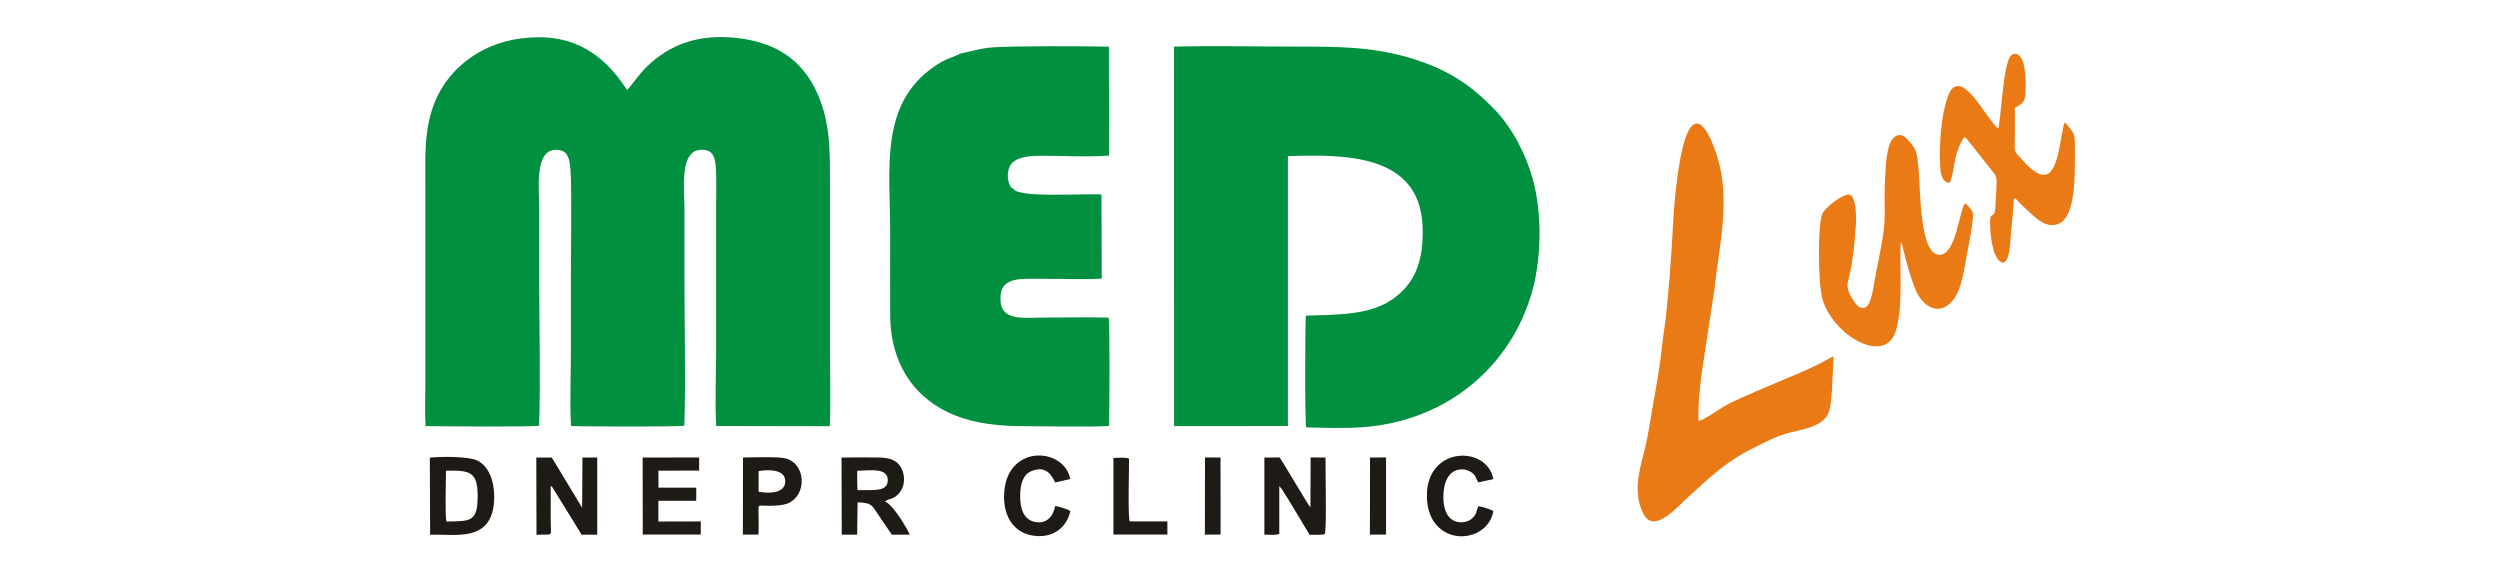 <?xml version="1.0" encoding="UTF-8"?>
<!DOCTYPE svg PUBLIC "-//W3C//DTD SVG 1.1//EN" "http://www.w3.org/Graphics/SVG/1.1/DTD/svg11.dtd">
<!-- Creator: CorelDRAW X8 -->
<svg xmlns="http://www.w3.org/2000/svg" xml:space="preserve" width="239.977mm" height="55.033mm" version="1.1" style="shape-rendering:geometricPrecision; text-rendering:geometricPrecision; image-rendering:optimizeQuality; fill-rule:evenodd; clip-rule:evenodd"
viewBox="0 0 23998 5503"
 xmlns:xlink="http://www.w3.org/1999/xlink">
 <defs>
  <style type="text/css">
   <![CDATA[
    .fil0 {fill:#019040}
    .fil2 {fill:#1E1A16}
    .fil1 {fill:#EA7A16}
   ]]>
  </style>
 </defs>
 <g id="Слой_x0020_1">
  <g id="_567999744">
   <path class="fil0" d="M4085 4090c138,2 1023,10 1090,-4 15,-457 1,-938 1,-1398 0,-232 0,-464 0,-697 0,-176 -47,-545 154,-553 127,-5 137,89 147,202 12,133 3,880 3,1048 0,233 0,465 0,697 0,226 -11,483 1,704 109,6 1032,9 1088,-3 15,-457 1,-938 1,-1398 0,-232 0,-464 0,-697 0,-172 -49,-542 154,-553 128,-8 144,83 149,197 5,113 1,235 1,349l0 1401c0,226 -12,483 1,704l1090 2c10,-128 2,-605 2,-769l0 -1544c0,-252 4,-491 -61,-716 -119,-408 -377,-651 -845,-699 -359,-36 -636,61 -867,291 -48,47 -163,205 -175,210 -235,-368 -548,-557 -1021,-495 -396,51 -735,308 -853,691 -73,238 -62,440 -62,710l0 1932c0,123 -7,268 2,388z"/>
   <path class="fil0" d="M12363 1498c529,-15 1271,-30 1293,683 11,342 -84,549 -292,693 -220,152 -521,145 -829,156 -7,110 -11,1018 4,1072 410,12 693,19 1050,-107 559,-197 977,-651 1128,-1234 82,-319 83,-729 -4,-1044 -67,-242 -200,-495 -369,-669 -237,-245 -466,-392 -826,-497 -355,-103 -676,-104 -1076,-104 -388,0 -787,-9 -1173,0l1 3643 1093 -1 0 -2591z"/>
   <path class="fil0" d="M9219 514c-101,51 -134,41 -266,135 -511,364 -408,983 -408,1572 0,264 -1,528 0,792 0,497 248,823 619,973 208,83 432,105 688,105 258,0 538,10 794,-2 4,-113 9,-991 -4,-1040 -194,-6 -397,-1 -592,-1 -215,0 -429,38 -445,-153 -20,-239 176,-219 374,-219 192,-1 406,9 597,-2l-3 -807c-137,-13 -810,37 -844,-56 -27,-12 -12,2 -30,-24 -31,-45 -41,-164 18,-224 54,-56 163,-67 261,-68 209,-1 465,15 668,-2l-1 -1045c-205,-6 -895,-8 -1110,6 -123,8 -206,38 -316,60z"/>
   <path class="fil1" d="M16304 4039c-7,-217 29,-446 60,-649l92 -604c42,-403 157,-853 34,-1263 -34,-117 -166,-503 -287,-257 -89,181 -133,668 -144,902 -12,246 -48,750 -80,965 -16,102 -27,213 -40,317 -29,217 -67,395 -99,597 -15,95 -36,203 -58,291 -51,201 -105,387 -10,588 97,206 318,-49 410,-133l186 -170c234,-205 341,-268 638,-408 96,-44 151,-58 265,-84 311,-70 295,-175 314,-382l16 -328c-34,9 -111,61 -158,82 -64,29 -98,47 -165,75 -193,81 -488,204 -667,289 -94,46 -253,169 -307,172z"/>
   <path class="fil1" d="M18245 2325c15,19 16,30 22,57 25,110 84,317 124,408 68,153 226,253 355,92 91,-114 107,-299 139,-463 11,-52 70,-348 50,-386 -11,-20 -48,-68 -72,-82 -54,64 -82,457 -224,492 -218,55 -203,-647 -223,-834 -16,-139 -14,-171 -93,-256 -25,-27 -61,-76 -119,-50 -100,44 -102,299 -109,413 -8,118 -2,239 -3,357 -2,179 -63,429 -96,613 -13,73 -34,234 -87,263 -48,26 -85,-17 -108,-51 -86,-130 -72,-157 -48,-256 13,-53 20,-90 28,-147 18,-115 23,-204 33,-322 6,-71 9,-303 -68,-305 -62,-1 -205,107 -247,172 -53,82 -47,667 -8,819 91,354 610,663 710,309 67,-235 33,-570 44,-843z"/>
   <path class="fil1" d="M19180 1235c-38,-27 -175,-232 -214,-279 -74,-92 -198,-225 -268,-30 -67,186 -84,458 -74,664 3,71 15,161 90,166 33,-61 38,-161 56,-236 19,-78 43,-144 85,-203 21,6 33,27 50,48l238 301c36,47 20,96 18,193 -1,34 -4,62 -5,95 -6,211 -67,3 -50,261 7,99 36,305 129,307 64,-43 59,-192 69,-286 12,-105 22,-232 29,-335 32,12 45,39 64,58l115 106c53,48 148,127 250,83 165,-71 154,-473 155,-646 0,-231 12,-201 -96,-329 -32,46 -47,388 -142,480 -93,90 -235,-85 -287,-141 -62,-67 -52,-51 -51,-200l0 -277c80,-52 114,-29 102,-293 -12,-253 -115,-253 -150,-195 -69,117 -87,633 -113,688z"/>
   <path class="fil2" d="M12280 4666l25 29c9,13 11,17 18,29 14,25 24,38 37,58l211 351c21,-1 134,5 146,-8 19,-32 5,-634 7,-733l-143 -1 -2 479c-16,-11 -252,-417 -296,-479l-146 1 0 740c45,-1 101,8 143,-7l0 -459z"/>
   <path class="fil2" d="M8229 4519c134,-5 296,-30 293,94 -4,112 -140,88 -291,92l-3 -116 1 -70zm294 278c27,-10 47,-11 77,-34 112,-86 89,-244 21,-313 -57,-59 -152,-59 -242,-59 -100,0 -202,-2 -301,1l2 740 148 0 4 -310c132,4 136,23 199,119l130 191 171 0c-7,-29 -155,-289 -238,-319l29 -16z"/>
   <path class="fil2" d="M5150 5134c173,-14 136,42 136,-165 0,-101 2,-204 0,-305 18,12 3,0 17,14l280 454 150 0 0 -740 -142 0 -3 482 -219 -363c-24,-41 -49,-79 -73,-119l-148 0 2 742z"/>
   <path class="fil2" d="M4286 5006c-16,-56 -5,-402 -5,-488 226,-4 305,6 304,245 0,253 -75,238 -299,243zm-157 127c239,-11 617,88 615,-370 -1,-158 -57,-288 -158,-340 -84,-44 -348,-42 -460,-30l3 740z"/>
   <polygon class="fil2" points="6320,4518 6711,4517 6711,4391 6169,4392 6170,5131 6727,5131 6727,5005 6320,5006 6320,4807 6683,4807 6684,4681 6321,4681 "/>
   <path class="fil2" d="M7282 4720l0 -198c100,-18 258,-16 256,99 -1,116 -157,118 -256,99zm-1 411c3,-70 1,-147 0,-218 -1,-86 -9,-52 148,-59 71,-4 127,-10 173,-44 145,-103 119,-361 -57,-409 -73,-20 -321,-10 -413,-10l-1 741 150 -1z"/>
   <path class="fil2" d="M14192 4859c-28,59 -10,68 -63,119 -62,58 -274,80 -274,-207 1,-278 175,-295 262,-242 57,35 39,52 75,101l143 -31c-60,-328 -649,-320 -638,172 11,486 578,469 638,135 -22,-16 -112,-44 -143,-47z"/>
   <path class="fil2" d="M10129 4857c-17,95 -84,185 -210,149 -96,-28 -125,-129 -126,-235 -2,-117 24,-216 110,-250 154,-62 201,67 227,110l144 -33c-62,-315 -637,-338 -636,173 0,192 96,334 260,367 201,40 342,-71 376,-232 -32,-24 -104,-41 -145,-49z"/>
   <path class="fil2" d="M10688 5131l518 0 0 -126 -362 0c-19,-69 -5,-495 -6,-603 -44,-15 -103,-7 -150,-6l0 735z"/>
   <polygon class="fil2" points="13150,5132 13305,5131 13305,4391 13151,4392 "/>
   <polygon class="fil2" points="11566,5132 11717,5131 11716,4391 11567,4391 "/>
  </g>
 </g>
</svg>
